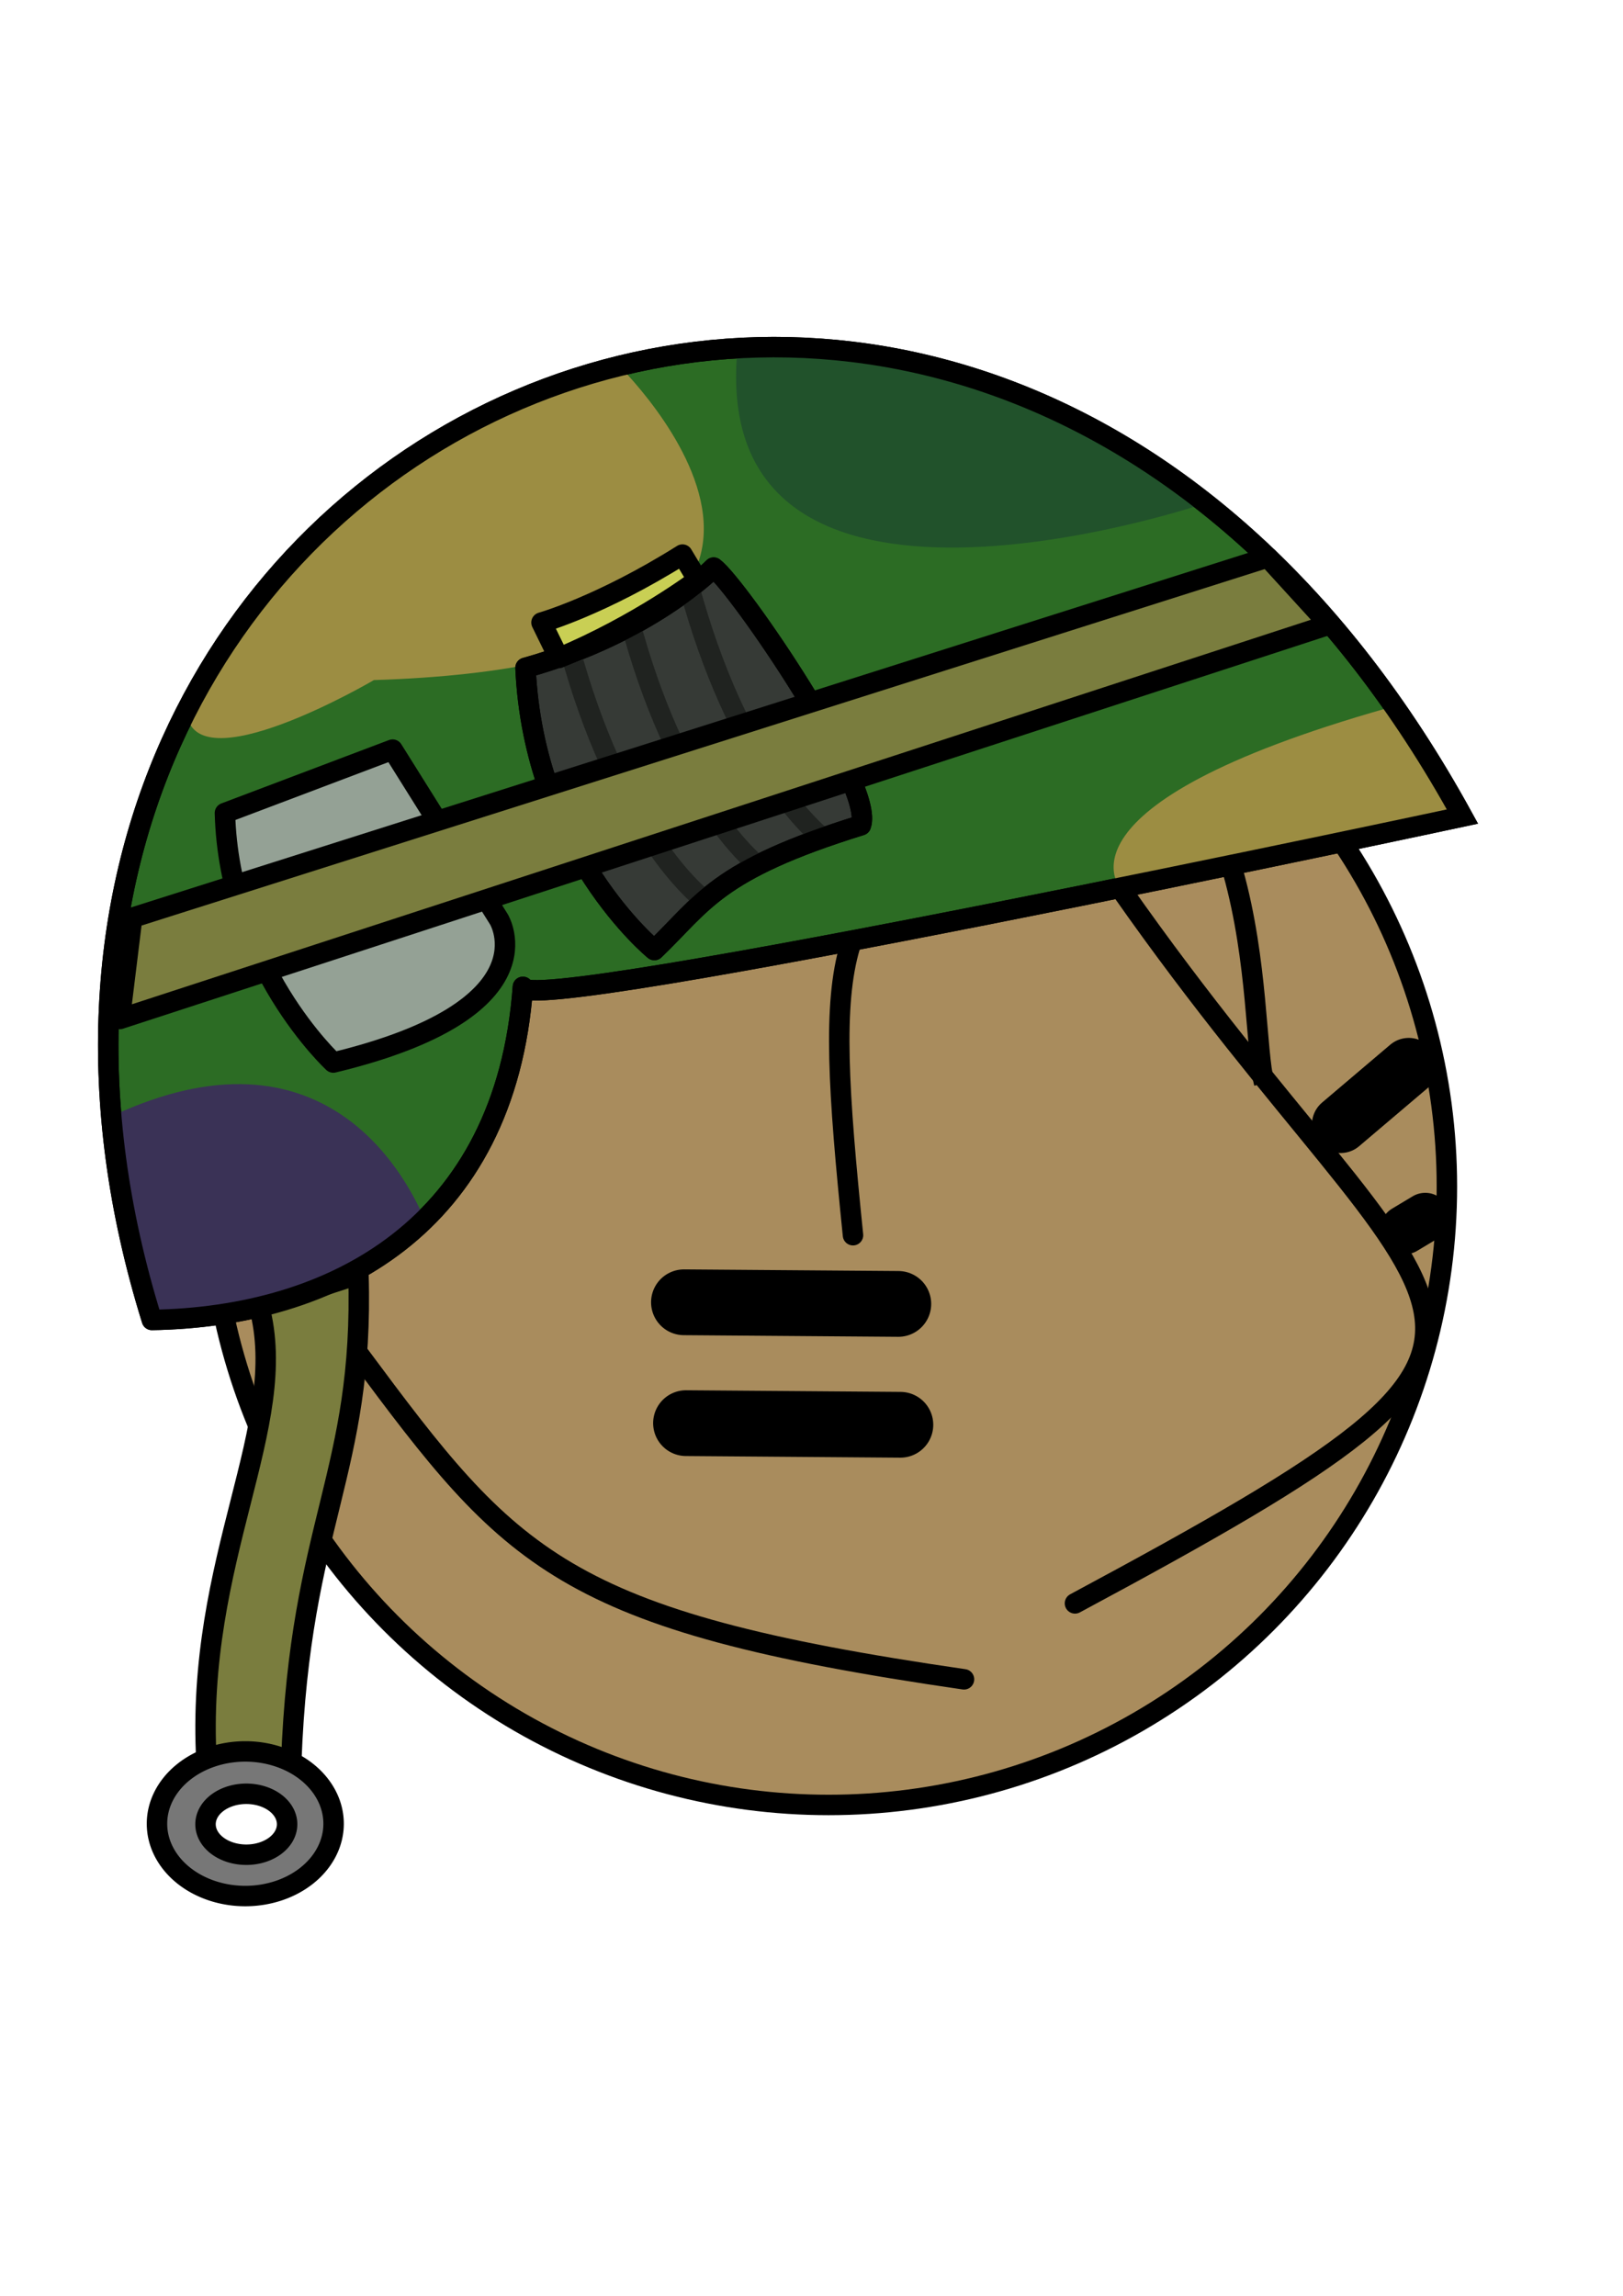 <?xml version="1.0" encoding="UTF-8" standalone="no"?>
<!-- Created with Inkscape (http://www.inkscape.org/) -->

<svg
   xmlns:dc="http://purl.org/dc/elements/1.1/"
   xmlns:cc="http://creativecommons.org/ns#"
   xmlns:rdf="http://www.w3.org/1999/02/22-rdf-syntax-ns#"
   xmlns:svg="http://www.w3.org/2000/svg"
   xmlns="http://www.w3.org/2000/svg"
   xmlns:sodipodi="http://sodipodi.sourceforge.net/DTD/sodipodi-0.dtd"
   xmlns:inkscape="http://www.inkscape.org/namespaces/inkscape"
   width="210mm"
   height="297mm"
   viewBox="0 0 210 297"
   version="1.1"
   id="svg8"
   inkscape:version="0.92.4 5da689c313, 2019-01-14"
   sodipodi:docname="player.svg">
  <defs
     id="defs2">
    <marker
       inkscape:stockid="Arrow1Lstart"
       orient="auto"
       refY="0.0"
       refX="0.0"
       id="Arrow1Lstart"
       style="overflow:visible"
       inkscape:isstock="true">
      <path
         id="path17601"
         d="M 0.0,0.0 L 5.0,-5.0 L -12.5,0.0 L 5.0,5.0 L 0.0,0.0 z "
         style="fill-rule:evenodd;stroke:#000000;stroke-width:1pt;stroke-opacity:1;fill:#2c6c24;fill-opacity:1"
         transform="scale(0.8) translate(12.5,0)" />
    </marker>
  </defs>
  <sodipodi:namedview
     id="base"
     pagecolor="#ffffff"
     bordercolor="#666666"
     borderopacity="1.0"
     inkscape:pageopacity="0.0"
     inkscape:pageshadow="2"
     inkscape:zoom="0.25"
     inkscape:cx="1465.2003"
     inkscape:cy="993.55228"
     inkscape:document-units="mm"
     inkscape:current-layer="layer2"
     showgrid="false"
     inkscape:window-width="1366"
     inkscape:window-height="704"
     inkscape:window-x="0"
     inkscape:window-y="27"
     inkscape:window-maximized="1" />
  <g
     inkscape:groupmode="layer"
     id="layer3"
     inkscape:label="Layer 3" />
  <g
     inkscape:label="Layer 1"
     inkscape:groupmode="layer"
     id="layer1">
    <circle
       id="path3782"
       cx="107.214"
       cy="153.5"
       style="fill:#a98c5d;fill-opacity:1;stroke:#000000;stroke-width:2.646;stroke-miterlimit:4;stroke-dasharray:none;stroke-opacity:1"
       r="80" />
    <path
       style="fill:none;stroke:#000000;stroke-width:0;stroke-linecap:butt;stroke-linejoin:miter;stroke-miterlimit:4;stroke-dasharray:none;stroke-opacity:1"
       d="M 189.227,105.635 61.232,132.958"
       id="path4601"
       inkscape:connector-curvature="0" />
    <path
       id="path17906"
       style="fill:#2c6c24;fill-opacity:1;stroke:#000000;stroke-width:2.646;stroke-linecap:round;stroke-linejoin:miter;stroke-miterlimit:4;stroke-dasharray:none;stroke-opacity:1"
       d="m 67.658,127.667 c -2.268,30.994 -24.568,42.711 -48.003,43.089 m 0,0 C -15.875,56.607 125.21,-10.891 189.227,105.635 c 0,0 -122.325,26.189 -121.569,22.032"
       inkscape:connector-curvature="0" />
    <path
       style="fill:none;stroke:#000000;stroke-width:0;stroke-linecap:butt;stroke-linejoin:miter;stroke-opacity:1;stroke-miterlimit:4;stroke-dasharray:none"
       d="M 13.985,118.973 164.042,72.104 171.979,80.798 15.497,131.824 Z"
       id="path17923"
       inkscape:connector-curvature="0" />
    <path
       style="fill:none;stroke:#000000;stroke-width:2.646;stroke-linecap:round;stroke-linejoin:miter;stroke-miterlimit:4;stroke-dasharray:none;stroke-opacity:1"
       d="m 109.991,122.375 c -2.268,7.56 -1.512,18.899 0.378,37.42"
       id="path17933"
       inkscape:connector-curvature="0" />
    <path
       style="fill:none;stroke:#000000;stroke-width:2.657;stroke-linecap:round;stroke-linejoin:miter;stroke-miterlimit:4;stroke-dasharray:none;stroke-opacity:1"
       d="m 145.143,115.18 c 41.955,59.841 64.256,54.505 -6.048,92.239"
       id="path17935"
       inkscape:connector-curvature="0" />
    <path
       style="fill:none;stroke:#000000;stroke-width:2.646;stroke-linecap:butt;stroke-linejoin:miter;stroke-opacity:1;stroke-miterlimit:4;stroke-dasharray:none"
       d="m 159.56,112.851 c 3.207,11.493 2.94,23.252 4.009,27.262"
       id="path17937"
       inkscape:connector-curvature="0" />
    <path
       style="fill:none;stroke:#000000;stroke-width:8.51;stroke-linecap:round;stroke-linejoin:miter;stroke-miterlimit:4;stroke-dasharray:none;stroke-opacity:1"
       d="m 88.497,168.472 27.735,0.211"
       id="path17939"
       inkscape:connector-curvature="0" />
    <path
       style="fill:none;stroke:#000000;stroke-width:8.51;stroke-linecap:round;stroke-linejoin:miter;stroke-miterlimit:4;stroke-dasharray:none;stroke-opacity:1"
       d="m 88.764,184.107 27.735,0.211"
       id="path17939-3"
       inkscape:connector-curvature="0" />
    <path
       style="fill:none;stroke:#000000;stroke-width:7.408;stroke-linecap:round;stroke-linejoin:miter;stroke-miterlimit:4;stroke-dasharray:none;stroke-opacity:1"
       d="m 182.278,137.975 -8.82,7.484"
       id="path17960"
       inkscape:connector-curvature="0"
       sodipodi:nodetypes="cc" />
    <path
       style="fill:none;stroke:#000000;stroke-width:6.35;stroke-linecap:round;stroke-linejoin:miter;stroke-opacity:1;stroke-miterlimit:4;stroke-dasharray:none"
       d="m 184.416,157.485 -2.673,1.604"
       id="path17966"
       inkscape:connector-curvature="0" />
    <path
       style="fill:none;stroke:#000000;stroke-width:2.646;stroke-linecap:round;stroke-linejoin:miter;stroke-opacity:1;stroke-miterlimit:4;stroke-dasharray:none"
       d="M 46.491,175.292 C 66.146,201.75 72.571,209.688 124.732,217.247"
       id="path17968"
       inkscape:connector-curvature="0" />
    <path
       style="fill:#7a7d3e;fill-opacity:1;stroke:#000000;stroke-width:2.646;stroke-linecap:round;stroke-linejoin:round;stroke-miterlimit:4;stroke-dasharray:none;stroke-opacity:1"
       d="m 46.378,164.856 c 0.756,25.702 -7.56,32.128 -8.693,63.122 H 26.724 c -1.512,-26.458 10.961,-43.467 6.804,-58.964 z"
       id="path17970"
       inkscape:connector-curvature="0" />
    <path
       id="path17990"
       style="opacity:1;fill:#777777;fill-opacity:1;fill-rule:evenodd;stroke:#000000;stroke-width:2.646;stroke-linecap:round;stroke-linejoin:round;stroke-miterlimit:4;stroke-dasharray:none;stroke-opacity:1"
       d="m 37.15,235.996 a 5.279,3.942 0 0 1 -5.279,3.942 5.279,3.942 0 0 1 -5.279,-3.942 5.279,3.942 0 0 1 5.279,-3.942 5.279,3.942 0 0 1 5.279,3.942 z m 6.014,-0.067 a 11.426,9.354 0 0 1 -11.426,9.354 11.426,9.354 0 0 1 -11.426,-9.354 11.426,9.354 0 0 1 11.426,-9.354 11.426,9.354 0 0 1 11.426,9.354 z"
       inkscape:connector-curvature="0" />
    <path
       id="path18014"
       style="fill:#9c8d42;fill-opacity:1;fill-rule:nonzero;stroke:#000000;stroke-width:0;stroke-linecap:round;stroke-linejoin:round;stroke-miterlimit:4;stroke-dasharray:none;stroke-opacity:1"
       d="M 48.381,87.979 C 120.196,85.711 79.677,46.893 79.677,46.893 42.7,60.871 31.783,76.827 24.946,92.515 m -0.842,-0.561 c 0.756,9.827 24.276,-3.974 24.276,-3.974"
       inkscape:connector-curvature="0"
       sodipodi:nodetypes="ccccc" />
    <path
       style="fill:#21522b;stroke:#000000;stroke-width:0;stroke-linecap:butt;stroke-linejoin:miter;stroke-opacity:1;stroke-miterlimit:4;stroke-dasharray:none;fill-opacity:1"
       d="M 95.415,45.179 C 91.486,86.899 155.658,65.197 155.658,65.197 130.962,43.682 95.415,45.179 95.415,45.179 Z"
       id="path18017"
       inkscape:connector-curvature="0" />
    <path
       style="fill:#3a3256;stroke:#3a3256;stroke-width:0;stroke-linecap:butt;stroke-linejoin:miter;stroke-opacity:1;stroke-miterlimit:4;stroke-dasharray:none;fill-opacity:1"
       d="m 14.593,144.336 c 27.315,-12.722 37.792,7.858 40.037,12.722 2.245,4.864 -28.791,18.042 -34.975,13.698 z"
       id="path18034"
       inkscape:connector-curvature="0" />
    <path
       style="fill:#9c8d42;stroke:#000000;stroke-width:0;stroke-linecap:butt;stroke-linejoin:miter;stroke-opacity:1;fill-opacity:1;stroke-miterlimit:4;stroke-dasharray:none"
       d="m 179.605,91.577 c -44.901,12.722 -34.462,23.604 -34.462,23.604 l 44.084,-9.545 z"
       id="path18036"
       inkscape:connector-curvature="0" />
    <path
       id="path17906-7"
       style="fill:none;fill-opacity:1;stroke:#000000;stroke-width:2.646;stroke-linecap:round;stroke-linejoin:miter;stroke-miterlimit:4;stroke-dasharray:none;stroke-opacity:1"
       d="m 67.657,127.667 c -2.268,30.994 -24.568,42.711 -48.003,43.089 m 0,0 C -15.875,56.607 125.209,-10.891 189.226,105.635 c 0,0 -122.325,26.189 -121.569,22.032"
       inkscape:connector-curvature="0" />
    <path
       id="path18057"
       style="fill:#94a195;stroke:#000000;stroke-width:2.646;stroke-linecap:round;stroke-linejoin:round;stroke-opacity:1;stroke-miterlimit:4;stroke-dasharray:none;fill-opacity:1"
       d="M 29.104,105.177 50.8,96.975 m 0,0 13.758,21.96 c 0,0 7.103,11.641 -21.431,18.521 0,0 -13.494,-12.435 -14.023,-32.279" />
    <path
       style="fill:#363a36;fill-opacity:1;stroke:#000000;stroke-width:2.646;stroke-linecap:round;stroke-linejoin:round;stroke-miterlimit:4;stroke-dasharray:none;stroke-opacity:1"
       d="m 92.34,73.427 c 3.175,2.381 20.902,28.31 19.05,33.337 -18.785,5.821 -20.373,10.054 -26.723,16.14 0,0 -15.61,-12.7 -16.669,-36.513 C 84.138,81.894 92.34,73.427 92.34,73.427 Z"
       id="path18060"
       inkscape:connector-curvature="0" />
    <path
       style="fill:none;stroke:#202320;stroke-width:2.646;stroke-linecap:butt;stroke-linejoin:miter;stroke-opacity:1;stroke-miterlimit:4;stroke-dasharray:none"
       d="M 74.216,85.73 C 80.698,108.088 90.487,115.893 90.487,115.893"
       id="path18062"
       inkscape:connector-curvature="0" />
    <path
       style="fill:none;stroke:#202320;stroke-width:2.552;stroke-linecap:round;stroke-linejoin:miter;stroke-miterlimit:4;stroke-dasharray:none;stroke-opacity:1"
       d="M 81.998,82.175 C 88.202,103.916 97.571,111.506 97.571,111.506"
       id="path18062-5"
       inkscape:connector-curvature="0" />
    <path
       style="fill:none;stroke:#202320;stroke-width:2.646;stroke-linecap:square;stroke-linejoin:miter;stroke-miterlimit:4;stroke-dasharray:none;stroke-opacity:1"
       d="M 89.718,77.857 C 96.201,100.214 105.99,108.019 105.99,108.019"
       id="path18062-5-3"
       inkscape:connector-curvature="0" />
    <path
       style="fill:none;fill-opacity:1;stroke:#000000;stroke-width:2.646;stroke-linecap:round;stroke-linejoin:round;stroke-miterlimit:4;stroke-dasharray:none;stroke-opacity:1"
       d="m 92.34,73.427 c 3.175,2.381 20.902,28.31 19.05,33.337 -18.785,5.821 -20.373,10.054 -26.723,16.14 0,0 -15.61,-12.7 -16.669,-36.513 C 84.138,81.894 92.34,73.427 92.34,73.427 Z"
       id="path18060-5"
       inkscape:connector-curvature="0" />
    <path
       id="path18124"
       style="fill:#ccd355;stroke:#000000;stroke-width:2.646;stroke-linecap:round;stroke-linejoin:round;stroke-opacity:1;stroke-miterlimit:4;stroke-dasharray:none;fill-opacity:0.941"
       d="m 88.306,71.745 1.964,3.274 c 0,0 -7.671,5.8 -17.961,10.103 m 2e-6,0 -2.245,-4.584 c 0,0 7.671,-2.152 18.241,-8.793" />
  </g>
  <g
     inkscape:groupmode="layer"
     id="layer2"
     inkscape:label="Layer 2">
    <path
       style="fill:#7a7d3e;fill-opacity:1;stroke:#000000;stroke-width:2.646;stroke-linecap:round;stroke-linejoin:round;stroke-miterlimit:4;stroke-dasharray:none;stroke-opacity:1"
       d="M 17.105,118.731 15.497,131.824 171.979,80.798 164.042,72.104 Z"
       id="path17929"
       inkscape:connector-curvature="0" />
  </g>
</svg>
